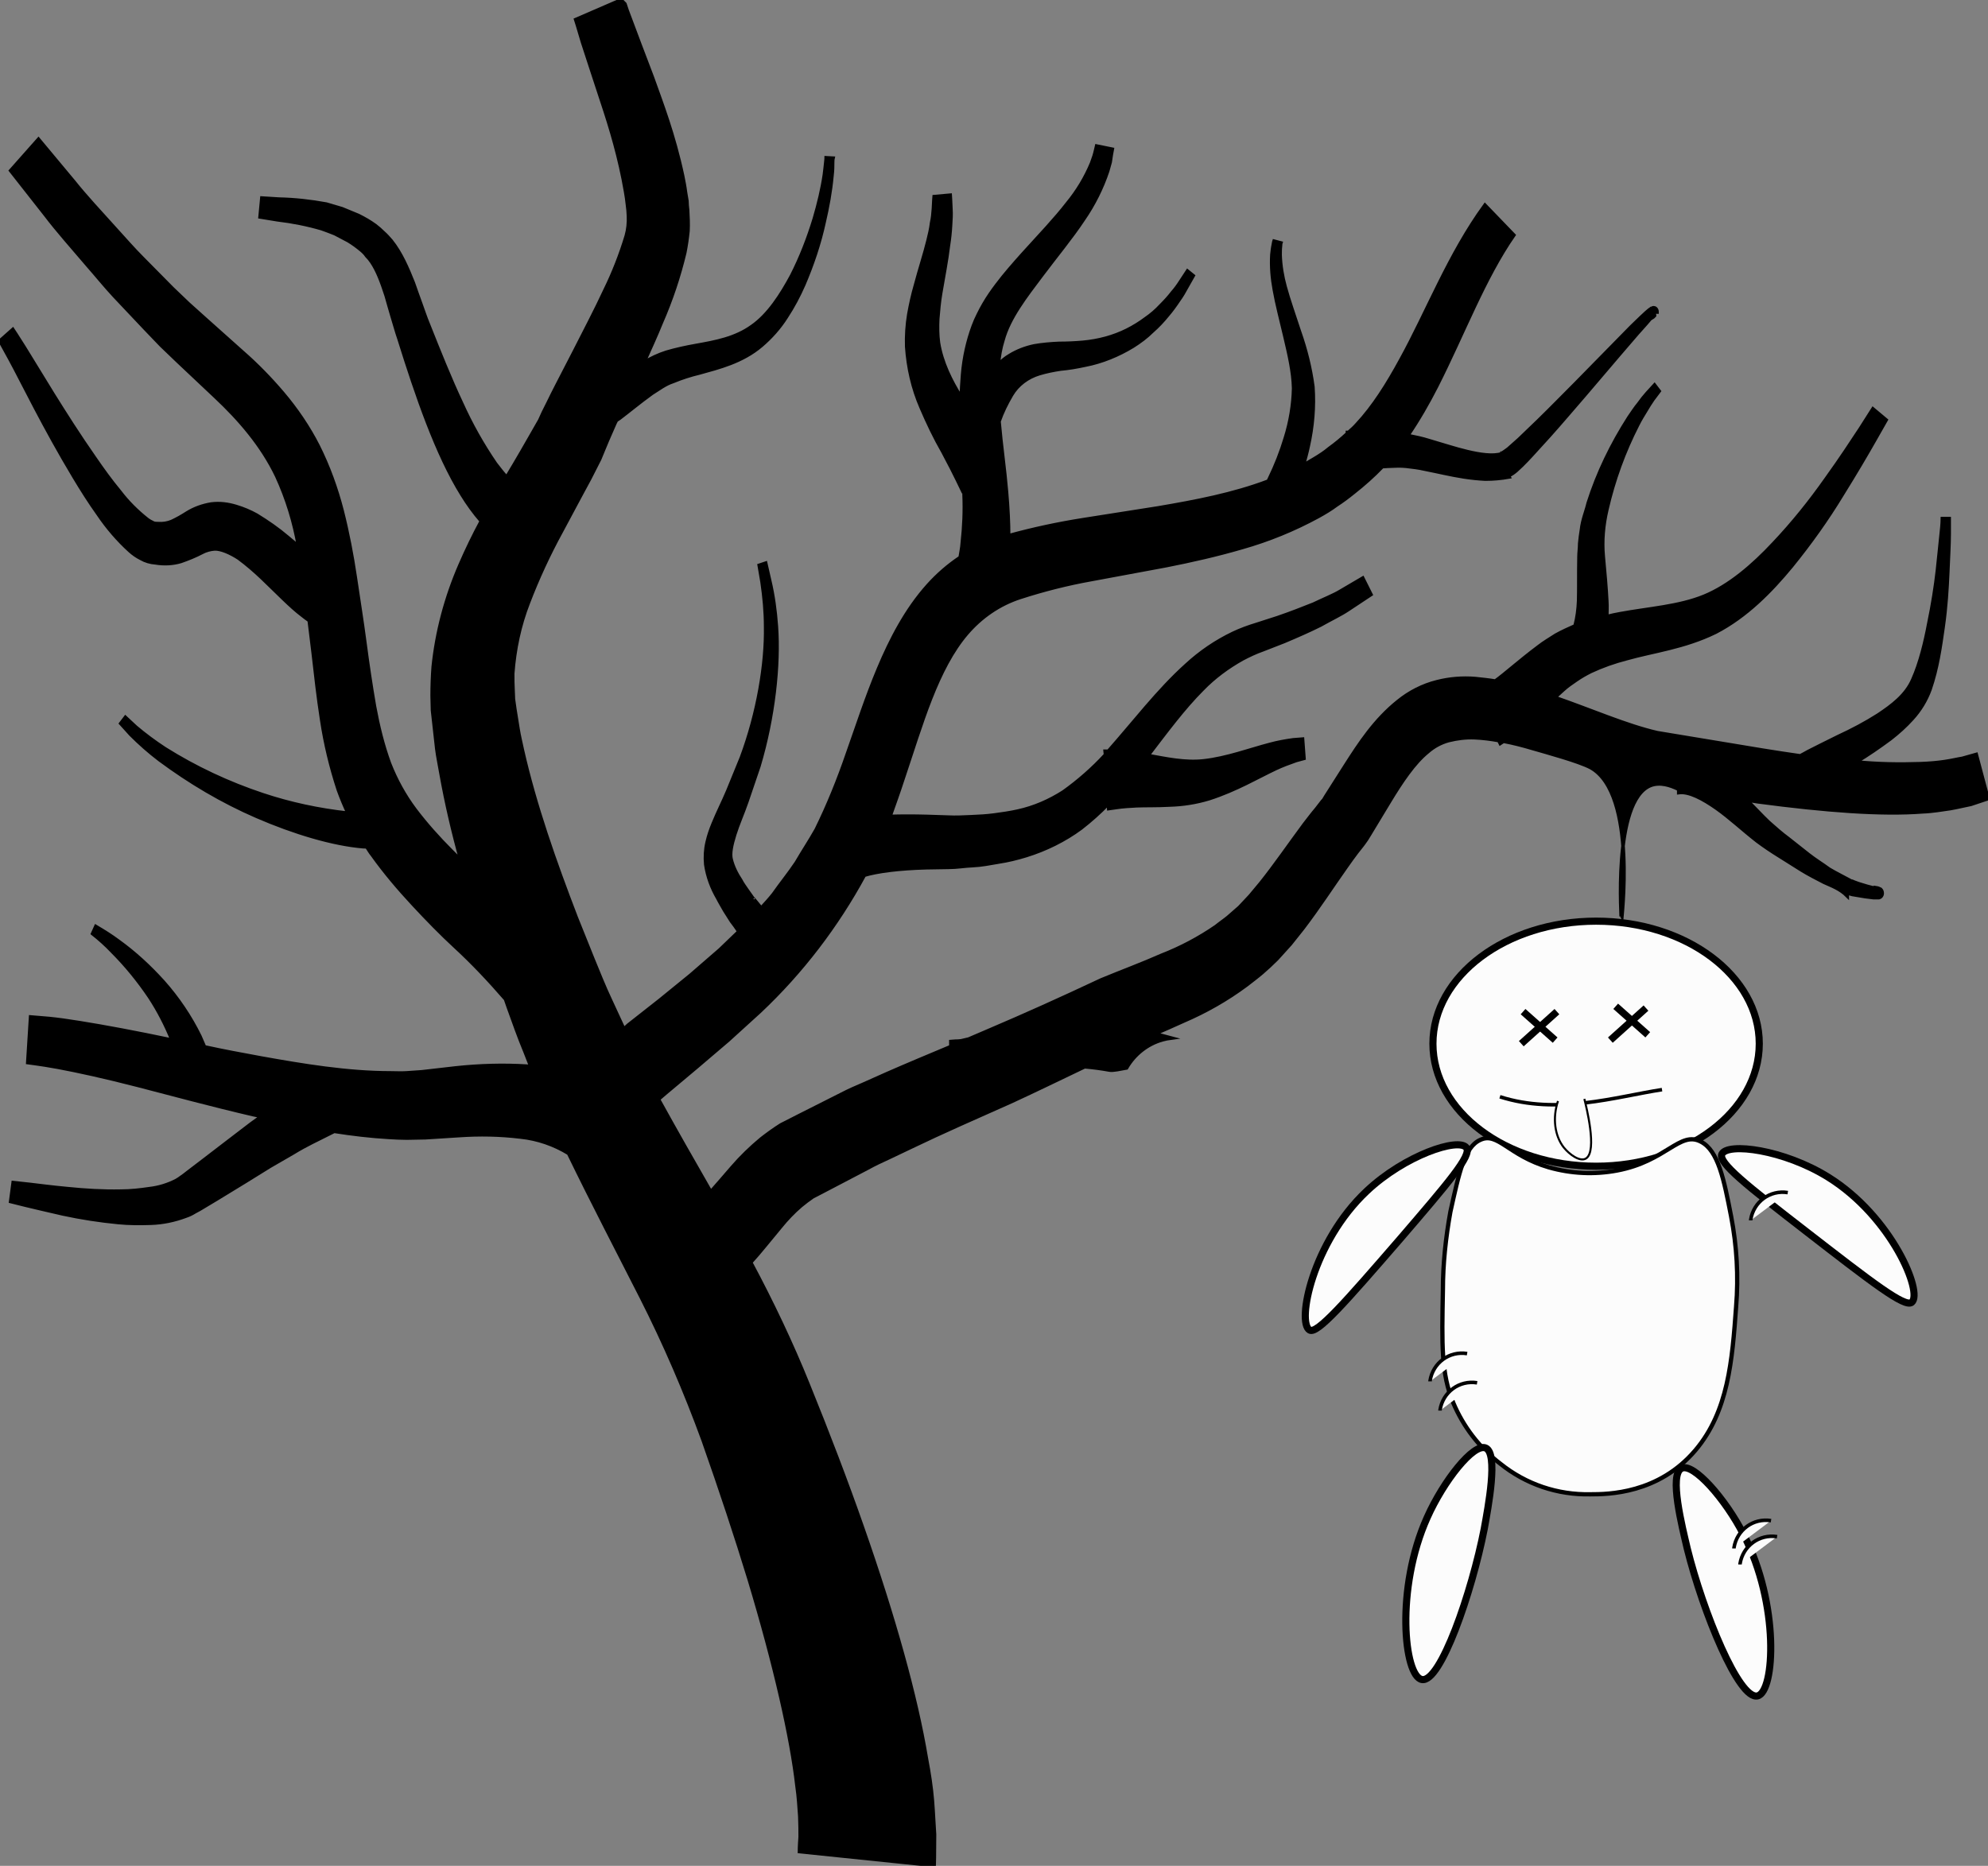 <?xml version="1.0" encoding="utf-8"?>
<!-- Generator: Adobe Illustrator 25.2.1, SVG Export Plug-In . SVG Version: 6.00 Build 0)  -->
<svg version="1.1" id="Capa_1" xmlns="http://www.w3.org/2000/svg" xmlns:xlink="http://www.w3.org/1999/xlink" x="0px" y="0px"
	 viewBox="0 0 558 523.8" style="enable-background:new 0 0 558 523.8;" xml:space="preserve">
<rect x="0" y="0" width="558" height="523.8" fill="#808080" stroke="none"/>
<style type="text/css">
	.st0{stroke:#000000;stroke-miterlimit:10;}
	.st1{fill:#3D3D3D;stroke:#000000;stroke-miterlimit:10;}
	.st2{fill:#FCFCFC;stroke:#000000;stroke-width:2;stroke-miterlimit:10;}
	.st3{fill:#FCFCFC;stroke:#000000;stroke-miterlimit:10;}
	.st4{fill:#FCFCFC;stroke:#000000;stroke-width:1.2;stroke-miterlimit:10;}
	.st5{fill:none;stroke:#000000;stroke-width:2;stroke-miterlimit:10;}
	.st6{fill:#FCFCFC;stroke:#000000;stroke-width:0.57;stroke-miterlimit:10;}
</style>
<path class="st0" d="M554.7,211.8l-3.9,1.1c-1.3,0.2-2.9,0.6-4.9,0.9s-4.2,0.5-6.9,0.6c-6,0.2-12,0.1-18-0.5c3.3-2,6.5-4.2,9.6-6.5
	c2.2-1.7,4.3-3.6,6.1-5.6c2.2-2.4,3.9-5.2,5-8.2c2.1-6.1,2.9-12,3.7-17.6s1.1-10.8,1.3-15.3s0.4-8.2,0.4-10.9s0-4.2,0-4.2h-1.9
	c0,0,0,1.4-0.3,4s-0.6,6.2-1.1,10.6s-1.3,9.5-2.4,14.8c-1,5.3-2.4,11.1-4.5,15.8c-1.9,4.4-5.8,7.3-9.7,9.9
	c-3.6,2.3-7.4,4.3-11.3,6.1c-3.4,1.7-6.3,3.1-8.4,4.2c-0.9,0.5-1.6,0.9-2.2,1.2c-3.4-0.5-6.9-1-10.5-1.6l-29.6-4.9
	c-8.7-2-18.4-6.3-28.8-9.9c0.8-0.7,1.5-1.4,2.3-2.1c1.2-1.1,2.4-1.9,3.7-2.8c1.3-0.9,2.7-1.7,4.1-2.4c3.2-1.5,6.6-2.7,10.1-3.6
	c7.4-2.1,16.1-3.1,24.9-7.4c8.7-4.5,15.6-11.6,21.3-18.5c5.2-6.4,10-13.1,14.3-20.2c3.8-6.1,6.9-11.4,9-15.1s3.3-5.8,3.3-5.8
	l-3.7-3.1l-3.5,5.5c-2.3,3.5-5.5,8.4-9.6,14.1c-4.5,6.4-9.4,12.5-14.8,18.2c-5.7,6.1-12.4,11.9-19.5,14.8s-15.5,3.4-23.6,4.9
	c-1.2,0.2-2.5,0.5-3.7,0.8c0-1.4,0.1-2.8,0-4.3c-0.2-3.9-0.6-8.3-1-12.6c-0.4-4.4,0-8.8,1-13.1c1.9-8.3,4.8-16.3,8.7-23.9
	c0.7-1.4,1.5-2.7,2.3-4c0.6-1,1.2-2,1.9-3l1.8-2.4l-1.3-1.7l-2.1,2.3c-0.8,0.9-1.6,1.9-2.3,2.9c-1,1.2-1.9,2.6-2.8,3.9
	c-4.8,7.5-8.7,15.5-11.4,24c-0.6,2.5-1.6,4.7-1.9,7.5c-0.2,1.3-0.4,2.6-0.5,3.9c0,1.2-0.2,2.6-0.2,3.7c-0.1,4.8,0,9-0.1,12.4
	c-0.1,2.4-0.4,4.7-1,7c-1.8,0.8-3.6,1.6-5.4,2.6c-1.7,1.1-3.4,2.1-4.8,3.2c-5.6,4.2-9.4,7.7-12.2,9.7c-1.8-0.3-3.7-0.5-5.6-0.7
	c-3.6-0.3-7.3,0-10.8,0.9c-4,1-7.7,2.9-10.9,5.5c-6.5,5.2-10.8,11.8-14.7,17.9l-5.6,8.8l-0.6,1l-0.1,0.1l0,0l-0.2,0.2l-1.7,2.2
	c-1.2,1.4-2.3,2.9-3.4,4.3c-4.3,5.8-8.2,11.5-12.2,16.5l-3,3.6l-3,3.2l-3.2,2.8c-1.1,0.9-2.3,1.7-3.4,2.6c-4.8,3.3-9.9,6-15.3,8.1
	c-5.4,2.4-11.1,4.5-16.9,6.9c-11.7,5.5-21.5,9.9-31.6,14.2l-5.6,2.4l-2.1,0.5c-0.7,0.1-1.2,0.1-1.6,0.1l-1.3,0.1v1.4
	c-6.2,2.6-12.2,5.1-17.9,7.6l-6.5,2.9c-2.1,0.9-4.2,1.8-6.3,2.9l-11.7,5.9l-5.3,2.7c-1.9,1.2-3.7,2.5-5.5,3.9
	c-2.9,2.4-5.7,5.1-8.2,8s-4.4,5.1-6,6.9c-5-8.7-9.9-17.3-14.7-26l2.1-1.8l8.7-7.3l8.8-7.5l8.8-8c11.8-11.1,21.7-24.1,29.4-38.3
	c3.6-1.1,9.8-1.9,17.5-2.1l6.1-0.1c2.4,0,4.5-0.4,6.9-0.5s4.8-0.6,7.2-1c2.6-0.4,5.1-1,7.7-1.8c5.5-1.7,10.8-4.3,15.4-7.7
	c2.7-2.1,5.3-4.4,7.7-6.9l0.1,1.4l2.1-0.3c1.9-0.3,3.9-0.4,5.8-0.5c2.5-0.1,5.6,0,9.1-0.2c3.8-0.1,7.6-0.7,11.2-1.8
	c7.5-2.4,13.9-6.2,18.6-8.4c1.9-0.9,3.8-1.6,5.8-2.3l2.2-0.6l-0.4-5.4l-2.6,0.2c-2.2,0.3-4.4,0.7-6.6,1.3
	c-5.4,1.4-12.1,3.9-18.5,4.6c-5.3,0.6-10.7-0.6-15.7-1.5c5.2-6.8,10-13.3,15.3-18.6c3.3-3.4,7.1-6.2,11.2-8.5c1.9-1,3.8-1.9,5.8-2.6
	l5.9-2.3c3.8-1.6,7.2-3.1,10.2-4.6c3-1.7,5.6-2.9,7.7-4.3l6.5-4.3l-2.3-4.6l-6.3,3.7c-2,1.2-4.6,2.2-7.5,3.6
	c-3,1.2-6.3,2.5-10.1,3.8l-5.9,1.9c-2.3,0.7-4.5,1.5-6.6,2.5c-4.8,2.3-9.2,5.3-13.1,8.9c-7.9,7.1-14.8,16.2-21.9,24.2h-0.9l0.1,1
	c0,0.1-0.1,0.1-0.1,0.1c-3.5,3.8-7.5,7.3-11.7,10.3c-3.9,2.5-8.2,4.4-12.8,5.4c-2.2,0.5-4.4,0.8-6.6,1.1s-4.4,0.4-6.6,0.5
	s-4.3,0.2-6.2,0.1l-6.1-0.2c-3.7-0.1-7.2-0.1-10.4,0c1.2-3.4,2.4-6.7,3.5-10.1c2.7-8,5.1-15.9,7.9-23s6-13.4,10.1-18.2
	c4-4.7,9.2-8.3,15.1-10.2c6.5-2.1,13.2-3.8,19.9-5l21-3.9c7.1-1.4,14.2-3,21.4-5.1c7.4-2.1,14.5-5,21.3-8.7c1.8-1,3.5-2,5.1-3.2
	c1.7-1.1,3.3-2.3,4.9-3.6c2.8-2.2,5.5-4.6,8-7.2l1.5-0.1l2.8-0.1c0.8,0,1.6,0,2.4,0.1c1.7,0.2,3.5,0.4,5.2,0.8
	c3.6,0.7,7.2,1.6,11.1,2.2c2,0.3,3.9,0.5,5.9,0.6c2.3,0,4.5-0.2,6.7-0.6c-0.1-0.2-0.2-0.3-0.3-0.3c0.9-0.4,1.6-0.9,2.3-1.5
	c0.5-0.5,1-0.9,1.5-1.4c0.9-0.9,1.8-1.8,2.7-2.8c1.7-1.9,3.4-3.7,5.1-5.6c3.4-3.8,6.6-7.6,9.9-11.4l9.8-11.5l4.9-5.7l2.5-2.8
	l1.2-1.4L464,89l0.3-0.3l0.1-0.1v-0.1c-0.1-0.2-0.1-0.4-0.2-0.5s-0.1-0.2-0.1-0.3c0-0.1,0,0,0-0.1h1c0-0.4-0.1-0.7-0.4-1
	c-0.1-0.1-0.3-0.2-0.5-0.2c-0.1,0-0.3,0-0.4,0.1c-0.1,0-0.2,0.1-0.3,0.1c-0.1,0.1-0.2,0.1-0.3,0.2l-0.4,0.3l-0.7,0.6l-1.4,1.3
	l-2.8,2.7l-5.2,5.3l-10.5,10.7c-3.5,3.5-7,7.1-10.5,10.5c-1.8,1.7-3.5,3.4-5.3,5.1c-0.9,0.8-1.8,1.6-2.7,2.4c-0.4,0.4-0.9,0.7-1.3,1
	c-0.2,0.1-0.4,0.3-0.6,0.4c-0.1,0-0.1,0.1-0.2,0.1c0,0.1-0.1-0.1,0,0.1c0.2,0.5,0.3,1,0.4,1.5l-0.5-1.4c-2.5,0.8-6.2,0.2-9.6-0.6
	s-7-2-10.8-3.1c-1.9-0.6-3.8-1-5.8-1.4h-0.2c3-4.4,5.7-9.1,8.1-13.8c7.6-15,13.3-30.4,21.7-42.5l-8.1-8.4
	c-10.1,13.9-16.1,29.8-23.6,43.4c-3.7,6.8-7.7,13.2-12.4,18.2c-0.7,0.8-1.5,1.5-2.3,2.2h-0.3v0.3c-1.6,1.5-3.3,2.9-5.1,4.2
	c-1.3,1.1-2.7,2-4.2,2.9c-1,0.6-2.1,1.2-3.1,1.9c0.5-1.8,1-3.6,1.4-5.5c1.2-5.4,1.7-11,1.3-16.6c-0.7-5.3-2-10.5-3.8-15.6
	c-1.5-4.6-3-8.8-4-12.5c-0.8-2.9-1.3-5.9-1.4-8.9c0-0.8,0-1.7,0.1-2.5c0-0.6,0.1-0.9,0.1-0.9l-1.9-0.5c0,0-0.1,0.3-0.2,1
	c-0.2,0.9-0.3,1.9-0.4,2.8c-0.2,3.3,0.1,6.7,0.7,9.9c0.7,4,1.9,8.5,3,13.2s2.3,9.7,2.4,14.4c-0.1,4.7-0.9,9.4-2.3,13.9
	c-1.2,4-2.7,7.8-4.5,11.5c-0.1,0.2-0.2,0.5-0.4,0.7c-9.8,3.7-20.3,5.7-30.9,7.5l-21,3.3c-7,1.1-14,2.6-20.9,4.5
	c0-3.5-0.2-7.7-0.6-12.3c-0.5-6.1-1.5-12.9-2.1-19.8c0.9-2.6,2.1-5,3.5-7.4c1.7-2.9,4.5-5,7.8-6c2-0.6,4-1,6-1.3
	c2.3-0.2,4.6-0.6,6.9-1.1c4.7-0.9,9.3-2.8,13.4-5.3c1.9-1.2,3.8-2.6,5.4-4.2c1.6-1.4,3-2.9,4.3-4.5c1.2-1.4,2.2-2.8,3.2-4.3
	c0.8-1.1,1.5-2.3,2.2-3.6c1.1-2,1.8-3.2,1.8-3.2l-1.6-1.3l-1.9,2.9c-0.7,1.1-1.5,2.2-2.3,3.1c-1,1.3-2.1,2.5-3.3,3.7
	c-1.3,1.4-2.7,2.6-4.3,3.7c-1.6,1.2-3.4,2.3-5.2,3.2c-3.8,1.9-8,3-12.3,3.4c-2.2,0.2-4.5,0.3-6.7,0.3c-2.3,0.1-4.7,0.3-7,0.7
	c-2.4,0.5-4.8,1.4-6.9,2.7c-1.2,0.7-2.3,1.6-3.2,2.6c0.2-2.3,0.6-4.7,1.3-6.9c1.7-6.3,6.5-12.4,10.7-18s8.6-10.9,11.9-15.9
	c2.9-4.2,5.2-8.8,6.8-13.6l0.7-2.5c0.1-0.8,0.2-1.4,0.3-2c0.2-1,0.3-1.6,0.3-1.6l-4.4-0.9c0,0-0.1,0.4-0.3,1.3
	c-0.1,0.4-0.2,0.9-0.4,1.5l-0.7,2c-1.7,4.1-4,7.9-6.8,11.3c-3.4,4.4-7.8,9-12.6,14.3c-2.4,2.7-4.9,5.5-7.3,8.7
	c-1.2,1.6-2.4,3.3-3.5,5.2c-0.6,1-1.1,2-1.6,3s-1,2.1-1.4,3.2c-1.6,4.3-2.6,8.9-3,13.5c-0.2,2.2-0.3,4.5-0.4,6.6
	c-2.9-4.6-5.5-9.8-6.4-15.4c-0.3-2.2-0.3-4.5-0.2-6.7c0.2-2.4,0.4-4.7,0.8-7.1c0.8-4.7,1.7-9.3,2.2-13.5c0.3-1.9,0.5-3.8,0.6-5.7
	c0.1-1.5,0.2-3,0.1-4.5c-0.1-2.5-0.2-3.9-0.2-3.9l-4.5,0.4c0,0-0.1,1.2-0.2,3.4c-0.1,1.3-0.2,2.6-0.5,3.9c-0.2,1.7-0.6,3.4-1,5
	c-0.9,3.7-2.3,7.9-3.6,12.8c-0.7,2.4-1.3,5.1-1.8,7.9c-0.5,3-0.7,6.1-0.6,9.1c0.4,5.9,1.7,11.7,4.1,17.2c1.8,4.2,3.8,8.4,6.1,12.4
	c1.8,3.4,3.2,6.1,4.1,8l1.4,2.9l0.4-0.3c0,0.4,0,0.9,0,1.3c0.2,4.6,0,9.1-0.5,13.6c-0.1,1.6-0.4,2.7-0.5,3.5c0,0.2-0.1,0.4-0.1,0.6
	c-3.3,2.2-6.3,4.8-9,7.8c-6.2,6.9-10.5,15.3-13.9,23.4c-3.4,8.1-6,16.2-8.7,23.8c-2.5,7.3-5.4,14.5-8.8,21.4
	c-1.8,3.2-3.8,6.2-5.6,9.3c-2,3-4.3,5.8-6.4,8.8c-1.1,1.4-2.3,2.7-3.5,4c-0.1-0.2-0.3-0.4-0.4-0.6l-0.9-1.1l-0.5-0.6
	c-0.1-0.2-0.5-0.6-0.4-0.4l-1.7-2.4c-0.6-0.9-1.3-1.8-1.8-2.8c-1.2-1.8-2.2-3.8-2.7-5.9c-0.4-1.6,0.1-4,1-6.9s2.3-6,3.4-9.2
	s2.3-6.7,3.4-10c4.1-13.7,5.7-28.5,4.9-39.3c-0.3-4.3-0.9-8.7-1.9-12.9c-0.7-3-1.1-4.8-1.1-4.8l-1.8,0.6c0,0,0.3,1.7,0.8,4.7
	c0.6,4.1,1,8.3,1,12.5c0.2,10.4-2.1,24.2-6.8,36.8c-1.3,3.1-2.5,6.2-3.8,9.3s-2.8,6-4.1,9.2c-0.7,1.7-1.3,3.4-1.7,5.2
	c-0.5,2.1-0.6,4.2-0.4,6.3c0.5,3.4,1.7,6.6,3.4,9.5c0.6,1.2,1.3,2.3,1.9,3.4l1.9,3l0.9,1.2l0.7,1c0.2,0.3,0.3,0.5,0.5,0.7
	c-1.8,1.7-3.5,3.4-5.3,5.1l-8.3,7.2l-8.6,7l-8.9,7l-1.2,1.1c-1.3-2.7-2.5-5.5-3.8-8.2c-1.7-3.6-3.3-7.6-4.9-11.5l-4.7-11.7
	c-6-15.6-11.6-31.5-15.1-47c-0.4-1.9-0.9-3.9-1.2-5.8l-0.9-5.6l-0.4-2.8l-0.1-2.4c-0.1-1.6-0.1-3.2-0.1-4.8
	c0.5-6.8,1.9-13.5,4.4-19.9c2.6-6.8,5.7-13.5,9.2-19.9l5.3-9.9l2.7-5c0.9-1.8,1.9-3.7,2.8-5.5l1.2-2.9l1-2.4l2.1-4.8l0.4-0.8
	l0.9-0.6c2.4-1.8,5.5-4.4,9.1-7c1.8-1.1,3.7-2.6,5.9-3.3c2.4-1,4.9-1.8,7.4-2.4c5.4-1.5,12-3.1,17.4-7.7c2.7-2.3,5.1-5,7-8
	c1.9-2.9,3.5-5.9,4.9-9.1c2.4-5.6,4.4-11.5,5.7-17.5c1-4.3,1.8-8.6,2.2-13c0.2-1.6,0.2-2.8,0.2-3.7s0.1-1.3,0.1-1.3l-1.9-0.1
	c0,0,0,0.4-0.1,1.2s-0.2,2-0.4,3.5c-0.6,4.1-1.6,8.2-2.8,12.3c-1.7,5.6-3.8,11-6.4,16.1c-2.9,5.4-6.5,11-11.1,14.2
	c-4.7,3.4-10.2,4.4-15.8,5.4c-2.8,0.5-5.6,1.1-8.3,1.9c-2.2,0.7-4.3,1.7-6.3,2.9c1.7-3.8,3.4-7.5,4.9-11.2c2.8-6.4,5-13,6.6-19.7
	c0.4-2,0.7-4.1,0.9-6.1c0.1-1.9,0-3.9-0.1-5.8c-0.1-0.9-0.2-1.8-0.2-2.6l-0.4-2.4c-0.2-1.6-0.5-3.1-0.8-4.6
	c-2.5-11.7-5.9-20.4-8.5-27.7c-2.7-7.1-4.8-12.6-6.2-16.4c-0.7-1.8-1.2-3.2-1.5-4.2L174.3,0l-12.7,5.5c0,0,0.2,0.6,0.5,1.6
	s0.8,2.7,1.4,4.7c1.3,3.9,3.1,9.6,5.5,16.8s5,15.8,6.6,25.2c0.2,1.2,0.4,2.4,0.5,3.5l0.2,1.7l0.1,1.6c0.1,1.9-0.1,3.8-0.6,5.6
	c-1.6,5.3-3.6,10.4-6,15.3c-2.6,5.6-5.6,11.3-8.7,17.4c-1.6,3.1-3.2,6.2-4.8,9.3c-0.8,1.6-1.7,3.3-2.5,5l-1.3,2.6l-1,2.2l-2.4,4.2
	l-2.7,4.7c-1.4,2.4-2.8,4.8-4.2,7.1c-1.1-1.2-2.1-2.5-3.1-3.8c-3.7-5.4-6.9-11.1-9.6-17.1c-3.2-6.8-6.2-14.3-9.3-22.1
	c-0.8-1.9-1.4-3.8-2.1-5.7s-1.4-3.9-2.1-5.9c-1.6-4-3.4-8.3-6.2-11.8c-0.7-0.8-1.4-1.6-2.2-2.3c-0.7-0.7-1.5-1.4-2.3-2
	c-1.5-1.1-3.1-2-4.7-2.8L96,58.6l-4.4-1.3c-4.4-0.8-8.8-1.3-13.3-1.4l-4.8-0.3L73,60.9l4.9,0.8c4.2,0.5,8.3,1.3,12.4,2.5
	c1.2,0.4,2.4,0.9,3.7,1.4l3.8,2c1.3,0.8,2.4,1.6,3.6,2.6c0.6,0.5,1.1,1,1.5,1.6c0.5,0.5,1,1.1,1.4,1.7c1.7,2.5,2.9,5.8,4.1,9.5
	c0.6,2,1.1,4,1.7,5.9s1.2,4.2,1.9,6.2c5,16,10.6,32.4,17.7,43.8c1.6,2.6,3.4,5.1,5.4,7.4c-2.1,3.9-4.1,8-6,12.4
	c-3.9,9-6.5,18.7-7.5,28.5c-0.2,2.7-0.3,5.4-0.3,8.1l0.1,4.1l0.4,3.6c0.3,2.4,0.5,4.8,0.8,7.2s0.8,4.6,1.2,7
	c1.5,8.4,3.4,16.5,5.6,24.4c-0.9-0.9-1.8-1.8-2.7-2.7c-3.6-3.6-7.1-7.5-10.2-11.6c-3-4-5.4-8.4-7.2-13c-1.9-5.2-3.2-10.6-4.2-16
	c-1-5.8-1.9-11.8-2.7-17.9s-1.8-12.3-2.7-18.4s-2.1-12.4-3.7-18.7c-1.6-6.2-3.8-12.3-6.7-18.1c-2.7-5.3-6.1-10.3-10-14.9
	c-3.5-4.1-7.2-7.9-11.2-11.4l-10.3-9.2l-4.9-4.4L48.4,81L40,72.5c-2.7-2.7-5.1-5.5-7.4-8C28,59.4,23.9,55,20.8,51.1l-10-12L3,47.9
	l9.9,12.6c3.1,4.1,7.2,8.7,11.8,14.1c2.3,2.6,4.7,5.6,7.4,8.5l8.5,9l4.6,4.8l4.9,4.7l10.4,9.8c6.6,6.2,13,13.5,17.2,22.3
	c2.9,6.3,4.9,12.9,6.1,19.7l-3.1-2.6c-2.7-2.3-5.6-4.3-8.7-6.2c-1.8-1-3.7-1.8-5.7-2.4c-2.3-0.7-4.6-1-7-0.7
	c-2.4,0.4-4.7,1.2-6.8,2.5c-1.4,0.9-2.8,1.7-4.3,2.4c-1.2,0.5-2.5,0.7-3.8,0.6c-0.5,0-1,0-1.4-0.2c-0.6-0.3-1.2-0.6-1.7-1
	c-2.9-2.3-5.5-4.9-7.7-7.8c-2.5-3-4.8-6.2-7-9.4c-4.4-6.3-8.4-12.6-11.7-17.9L6.8,97.5c-2-3.2-3.2-5-3.2-5L0,95.7c0,0,1,1.8,2.8,5.1
	s4.2,8.1,7.2,13.8s6.6,12.3,10.8,19.3c2.1,3.5,4.3,7,6.8,10.5c2.5,3.7,5.5,7.2,8.8,10.2c1,0.9,2,1.6,3.2,2.2c1.2,0.7,2.6,1.1,4,1.2
	c2.4,0.4,4.9,0.3,7.2-0.4c2-0.7,4-1.5,5.9-2.5c1.1-0.6,2.3-0.9,3.5-1c1.8-0.1,4.5,1.1,6.8,2.6c2.3,1.7,4.5,3.6,6.6,5.6
	c4.2,4,8,8,11.2,10.4c0.6,0.5,1.3,1,2,1.5c0.4,3,0.7,6,1.1,9c0.7,6.1,1.4,12.5,2.4,18.9c1,6.7,2.6,13.3,4.7,19.7
	c0.8,2.2,1.7,4.4,2.7,6.5c-8.2-0.9-16.2-2.6-24-5.2c-9.6-3.2-18.8-7.5-27.4-12.9c-2.9-1.9-5.6-3.9-8.2-6.1l-2.9-2.7l-1.3,1.7
	l2.8,3.1c2.5,2.5,5.2,4.9,8.1,7.1c8.5,6.3,17.6,11.7,27.3,15.9c10.4,4.5,21.3,7.8,29.9,8.5c0.3,0,0.7,0,1,0.1
	c0.5,0.7,0.9,1.5,1.5,2.2c3.5,4.9,7.4,9.5,11.5,13.9c3.8,4.1,8,8.4,11.7,11.8c5,4.6,9.7,9.6,14.2,14.8l0.8,2.3
	c1.5,4.1,2.9,8.2,4.7,12.5l1.6,4.1c-0.4,0-0.8-0.1-1.2-0.1c-6.6-0.4-13.2-0.2-19.8,0.5l-9.6,1.1l-4.3,0.3c-1.5,0.1-3,0-4.5,0
	c-12.1,0-24.7-2.1-36.4-4.2c-5.5-1-10.8-2-15.8-3.1c-0.4-0.9-0.8-1.9-1.3-3c-2.7-5.5-6.2-10.7-10.3-15.3c-3.8-4.2-8-8.1-12.6-11.4
	c-2-1.5-4.1-2.8-6.3-4.1l-0.9,2c1.9,1.5,3.8,3.2,5.5,5c3.9,3.9,7.4,8.2,10.5,12.8c2.5,3.8,4.6,7.9,6.3,12.1l-7.3-1.5
	c-9.5-1.9-17.6-3.3-23.3-4.1c-2.9-0.4-5.2-0.6-6.7-0.7l-2.4-0.2l-0.8,12.8l2.2,0.3c1.4,0.2,3.5,0.5,6.2,1c5.4,1,13.2,2.7,22.5,5.1
	s20.3,5.4,32.3,8.2l2.4,0.5l-2.9,2.1l-6.8,5.2l-7.3,5.6l-3.8,2.9l-0.9,0.7l-0.7,0.5c-0.5,0.4-1,0.7-1.5,1c-2.3,1.2-4.9,2-7.5,2.3
	c-2.7,0.4-5.4,0.7-8.1,0.7c-5,0.1-10-0.2-14.9-0.7c-4.4-0.4-8.1-0.9-10.7-1.2L3.7,332L3,337.3l4,1c2.6,0.6,6.2,1.5,10.7,2.5
	c5.1,1.1,10.3,1.9,15.5,2.4c3,0.3,6.1,0.3,9.1,0.2c3.4-0.1,6.7-0.8,9.9-2c0.9-0.3,1.7-0.7,2.5-1.2l1.3-0.7l1-0.6l4-2.4l7.7-4.7
	l7.1-4.4l6.4-3.7c3.9-2.4,7.3-3.9,9.6-5.1l2-1c5.1,0.8,10.2,1.4,15.3,1.7c1.7,0.1,3.4,0.2,5.1,0.2l5.2-0.1l9.4-0.6
	c5.8-0.4,11.5-0.3,17.3,0.4c4.8,0.5,9.4,2.1,13.5,4.6l0,0c6.9,14.2,13.9,27.6,20.4,40.4c6.6,13,12.4,26.5,17.4,40.2
	c4.9,13.9,9.2,26.9,12.9,39c7.3,24.2,11.9,44.6,13.4,57.9c0.5,3.4,0.6,6.1,0.8,8.6c0.1,2.4,0.1,4.2,0.1,5.8
	c-0.2,2.7-0.2,4.1-0.2,4.1l37.8,3.9c0,0,0.1-3,0.1-8.7c-0.2-2.6-0.3-5.8-0.6-9.5s-0.9-7.7-1.7-11.9c-2.9-17.4-9.1-39.6-18-65
	c-4.4-12.6-9.6-26.2-15.2-40c-4.6-11.4-10.1-23-16.1-34.2c2.4-2.6,5.3-6.3,8.4-10c1.7-2.1,3.6-4.1,5.7-5.9c1.1-0.9,2-1.6,3.3-2.5
	l4.8-2.5l10.7-5.6c1.8-1,3.9-2,5.9-2.9l6.3-3c8.5-4.1,18.1-8.3,28.2-12.8c6.5-3,13.5-6.4,20.4-9.7h0.3c2.3,0.2,4.5,0.5,6.7,0.9
	c1,0.2,3.1-0.3,4.8-0.6c2.2-3.8,5.8-6.7,10.1-7.9c0.8-0.2,1.6-0.4,2.4-0.5l-4.5-1.2c2.6-1.1,5.2-2.3,7.9-3.5
	c6.3-2.7,12.3-6.1,17.8-10.2c1.4-1.1,2.9-2.2,4.3-3.4s2.8-2.5,4.2-3.9l3.8-4.2l3.5-4.4c4.5-5.9,8.3-11.8,12.2-17.3
	c1-1.4,1.9-2.7,2.9-4l1.5-1.9l0.6-0.8c0.2-0.3,0.5-0.7,0.7-1l0.8-1.3c1.8-3,3.7-6.1,5.5-9.1c3.5-5.8,7-11,10.8-14.1
	c1.7-1.5,3.7-2.6,5.9-3.2c2.4-0.6,4.8-0.9,7.3-0.8c2.3,0.1,4.6,0.4,6.8,0.8l0.4,0.8l0.9-0.6c2.7,0.5,5.4,1.2,8.1,2
	c4.1,1.2,13,3.6,16.4,5.4c13.2,7.4,8.5,43.3,8.6,43.3s-2.6-34,8.2-38.3c2.6-1,5.5-0.1,7.9,1.1v0.9c2.9-0.4,6.9,1.8,10.6,4.4
	s7.3,6,11.4,9.2c2,1.5,4.1,2.9,6.2,4.2l6.2,3.9c2.1,1.3,4.3,2.4,6.4,3.5c2.2,1,4.5,1.8,6.5,3.8c0-0.4,0-0.8-0.1-0.9
	c0.5,0.2,1,0.4,1.5,0.5l1.2,0.2l2.4,0.4l2.4,0.3h0.6h0.6h0.2c0.2,0,0.3-0.1,0.5-0.2c0.1-0.1,0.2-0.1,0.2-0.2
	c0.2-0.2,0.3-0.5,0.3-0.8c0-0.4-0.1-0.8-0.4-1.1h-0.1l-0.1-0.1c-0.1,0-0.1-0.1-0.2-0.1l-0.2-0.1l-0.3-0.1l-0.6-0.1v0.2h-0.1
	l-2.3-0.6l-2.3-0.7l-1.1-0.4l-0.5-0.2l-0.2-0.1h-0.1l0,0l-0.2,0.4l-0.1-0.5c-2-1.1-4.1-2.1-6.1-3.3c-1.9-1.4-3.9-2.6-5.8-4.1
	l-5.7-4.5c-1.9-1.4-3.7-3-5.5-4.6c-2-1.9-4-4.1-6.1-6.2l3.2,0.5c18.8,2.5,34.7,3.7,46.2,2.8c2.8-0.1,5.5-0.6,7.7-0.9
	c2.3-0.4,4.2-0.9,5.8-1.2l4.8-1.6L554.7,211.8z"/>
<path class="st1" d="M454,276"/>
<ellipse class="st2" cx="448" cy="293" rx="45.8" ry="34.4"/>
<path class="st3" d="M421,307.9c16.2,5.2,32.5,0,45.5-2"/>
<path class="st4" d="M415.5,320c4.9-2.3,7.9,4.4,19.2,7.7c6.3,1.8,12.8,2.1,19.2,0.9c13.8-2.6,17.6-11.2,23.5-8.1
	c4.9,2.5,6.5,10.7,8.5,21c1.6,8.3,2.1,16.8,1.4,25.3c-1.1,15.2-2.2,29.4-11.4,40.3c-10.4,12.3-24.6,12.4-29.5,12.4
	c-9.2,0.2-18.1-2.8-25.3-8.6c-5.8-4.4-10.4-10.4-13.2-17.1c-3.4-8.2-3.2-16.1-2.9-31.7c0-7.3,0.8-14.7,2.1-21.9
	C409.5,329.4,411,322,415.5,320z"/>
<path class="st3" d="M397.9,387.5"/>
<path class="st3" d="M414.6,388.2c-5-0.8-9.6,2.6-10.4,7.6c0,0.1,0,0.1,0,0.2"/>
<path class="st3" d="M411.8,380c-5-0.8-9.6,2.6-10.4,7.6c0,0.1,0,0.1,0,0.2"/>
<path class="st2" d="M411.6,322.2c-2.2-2.9-17.3,2.1-28,12.2c-15.2,14.3-19.7,36.9-16,39c2.1,1.2,9.9-7.7,25.4-25.6
	C406.4,332.2,413.2,324.3,411.6,322.2z"/>
<path class="st2" d="M483.3,324c1.6-3.3,17.4-1.3,29.9,6.5c17.8,11.1,26.6,32.4,23.4,35.1c-1.9,1.6-11.2-5.6-29.9-20.1
	C490.3,332.8,482.2,326.4,483.3,324z"/>
<path class="st3" d="M501.8,334.8c-5-0.8-9.6,2.6-10.4,7.6c0,0.1,0,0.1,0,0.2"/>
<path class="st2" d="M417,406.5c-3.4-1.4-11.8,9.2-16.4,19.5c-9,20-6.5,44.6-1.5,45.5c5.2,1,14-24.4,17.5-42.3
	C417.7,423.1,420.6,408,417,406.5z"/>
<path class="st2" d="M472,412.2c3.3-1.6,12.3,8.6,17.4,18.6c10.1,19.5,8.8,44.2,3.9,45.3c-5.2,1.2-15.3-23.6-19.7-41.3
	C472.2,428.8,468.4,413.9,472,412.2z"/>
<path class="st3" d="M497.1,426.9c-5-0.8-9.6,2.6-10.4,7.6c0,0.1,0,0.1,0,0.2"/>
<path class="st3" d="M498.8,431.4c-5-0.8-9.6,2.6-10.4,7.6c0,0.1,0,0.1,0,0.2"/>
<path class="st5" d="M427.5,284l9,8"/>
<path class="st5" d="M453.5,282.5l9,8"/>
<path class="st5" d="M437,284l-10,9"/>
<path class="st5" d="M462,283l-10,9"/>
<path class="st6" d="M437.3,309.1c-1.6,4.8-0.9,9.8,1.6,13c1.6,2,4.6,4.2,6.3,3.1c3.2-2.1,0-14.7-0.5-16.7"/>
</svg>
